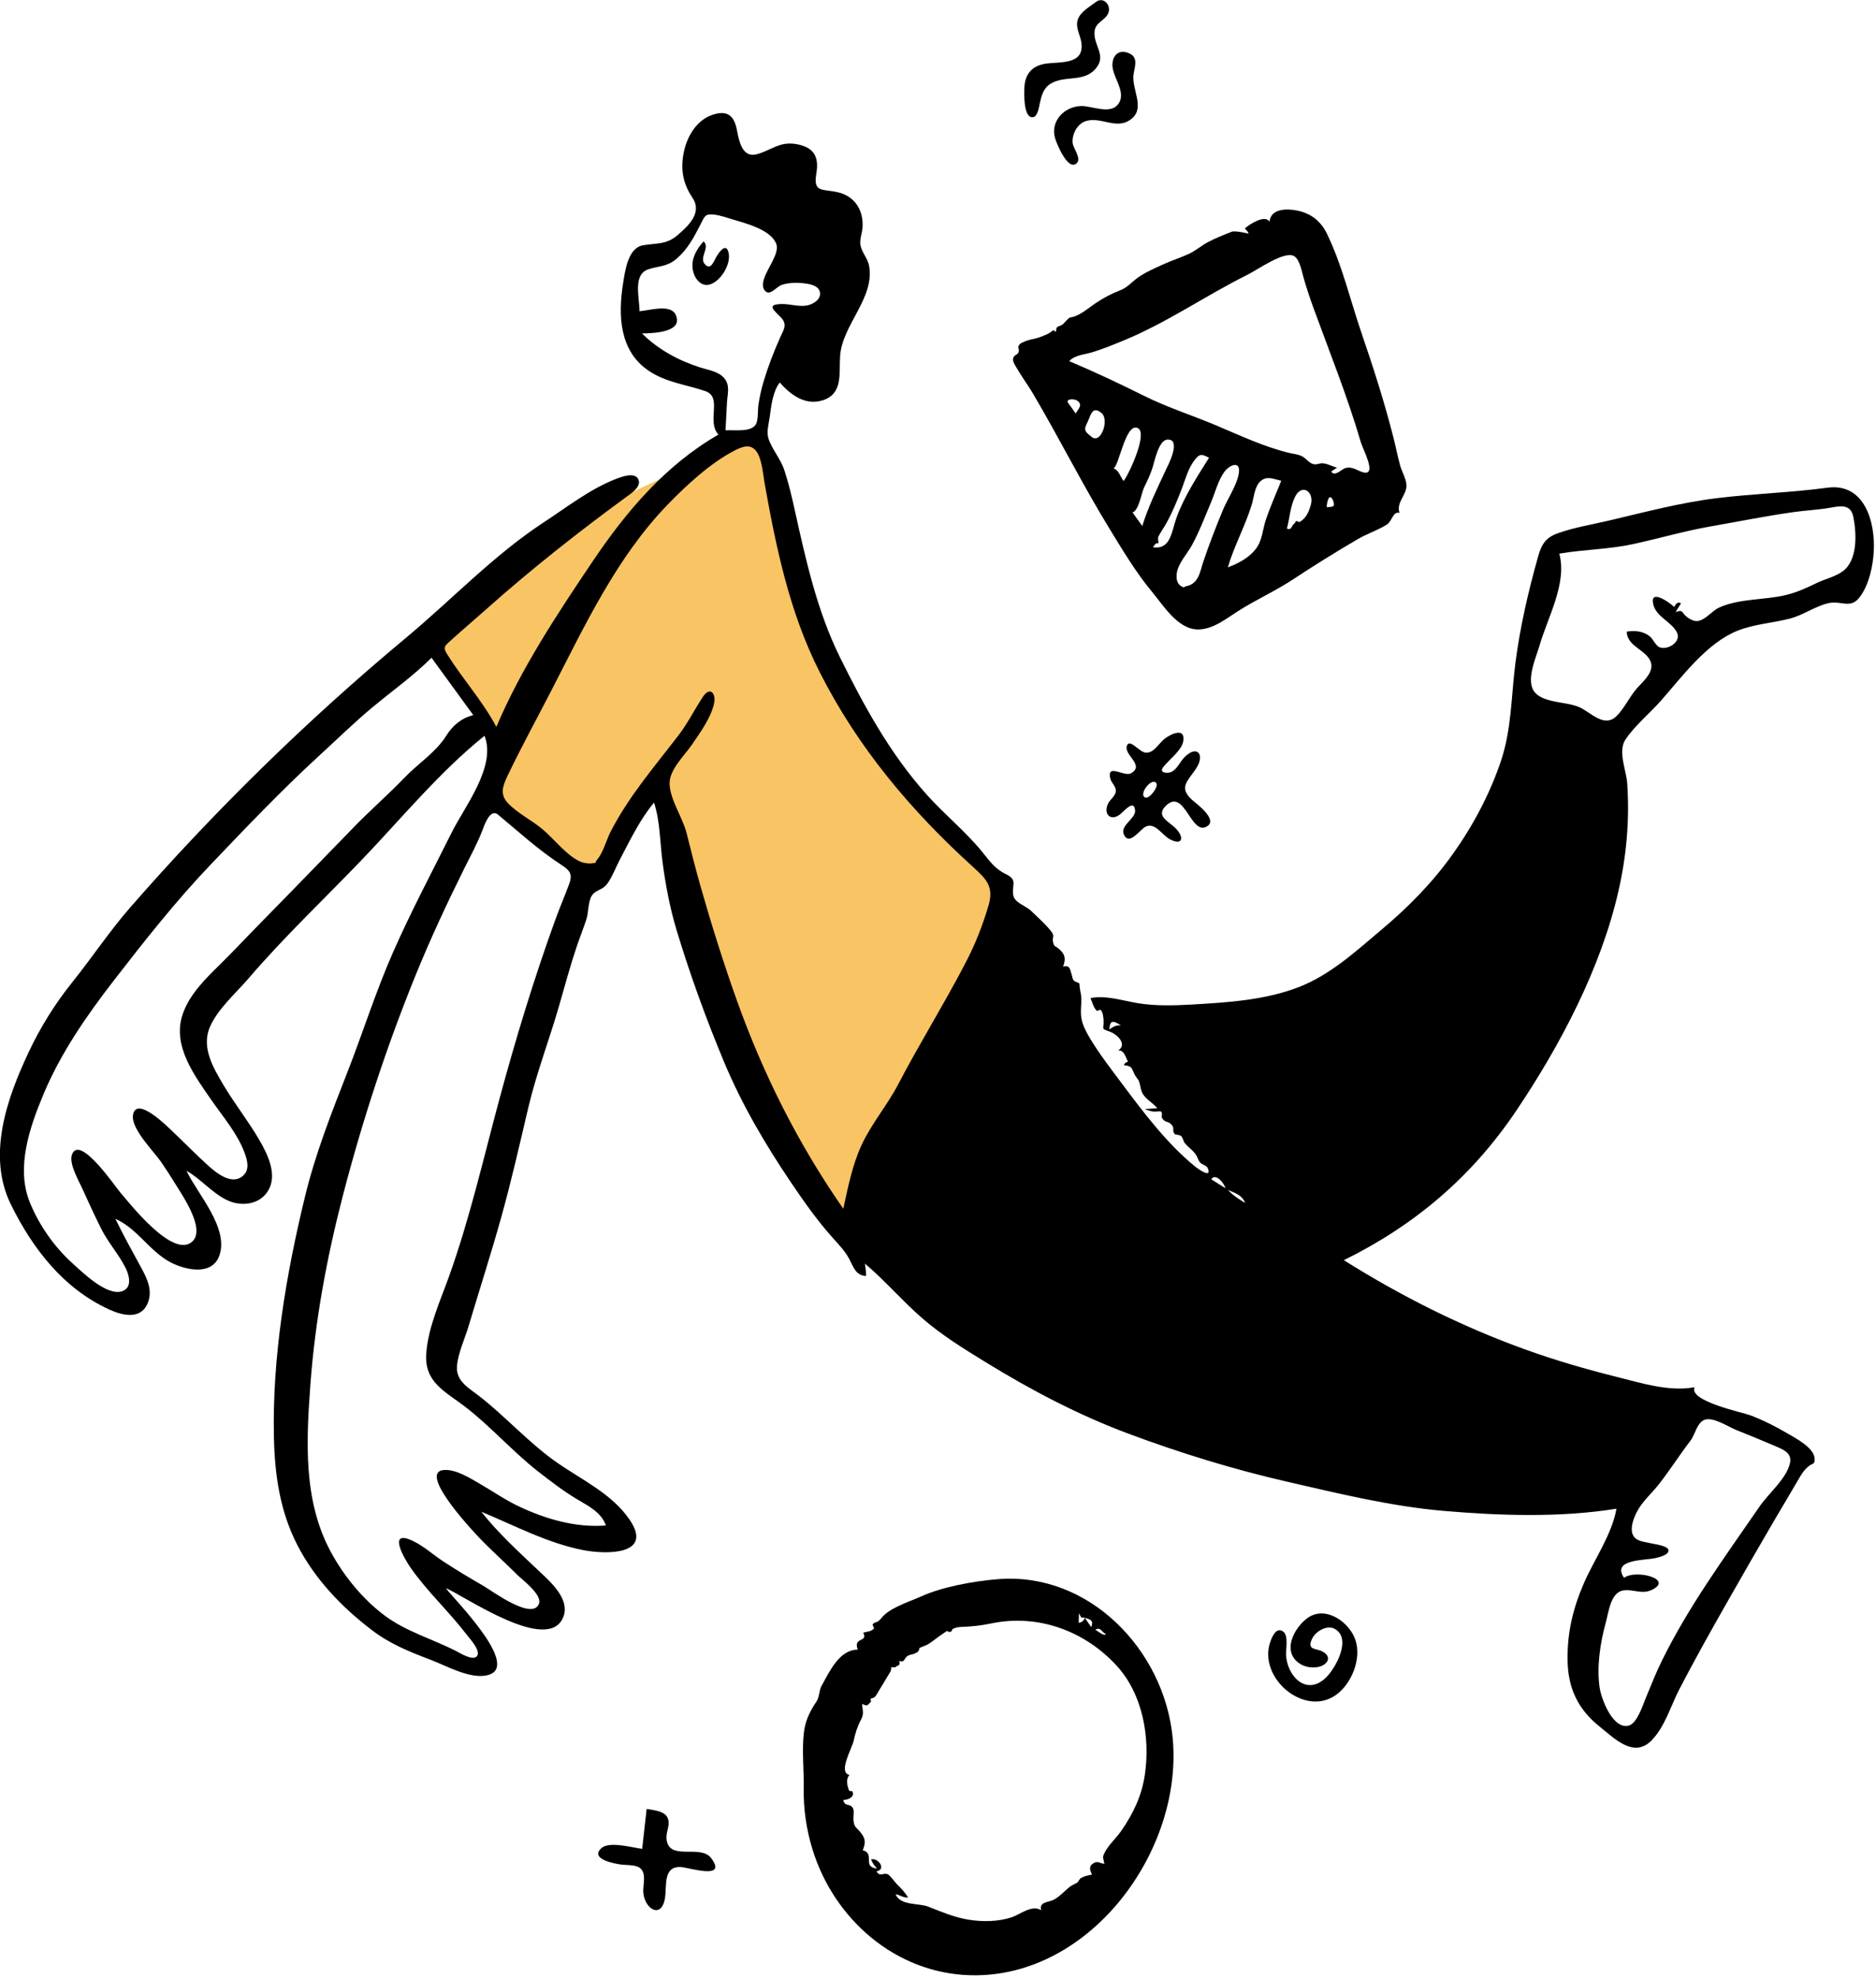 <?xml version="1.0" encoding="UTF-8" standalone="no"?>
<!DOCTYPE svg PUBLIC "-//W3C//DTD SVG 1.1//EN" "http://www.w3.org/Graphics/SVG/1.1/DTD/svg11.dtd">
<svg width="100%" height="100%" viewBox="0 0 700 738" version="1.1" xmlns="http://www.w3.org/2000/svg" xmlns:xlink="http://www.w3.org/1999/xlink" xml:space="preserve" xmlns:serif="http://www.serif.com/" style="fill-rule:evenodd;clip-rule:evenodd;stroke-linejoin:round;stroke-miterlimit:2;">
    <g transform="matrix(1,0,0,1,-2.251,-2.399)">
        <g transform="matrix(1,0,0,1,-12,-13)">
            <g id="Accent" transform="matrix(0.524,-0.835,0.835,0.524,-183.577,638.276)">
                <path d="M525.318,94.758C522.223,102.949 519.13,111.141 516.035,119.332C514.051,124.581 512.069,129.829 510.086,135.078C509.382,136.939 508.991,138.848 507.631,140.14C504.425,143.182 498.671,145.118 494.818,147.258C492.237,148.692 489.655,150.126 487.074,151.56C485.743,152.3 482.792,153.229 481.859,154.457C480.833,155.81 481.318,158.295 481.318,160.166L481.318,206.758C494.651,205.091 507.985,203.425 521.318,201.758C503.554,222.255 485.791,242.751 468.027,263.248C463.649,268.299 458.334,273.161 455.072,279.038C448.13,291.548 441.344,304.148 434.482,316.702C428.094,328.387 421.706,340.073 415.318,351.758L472.787,349.312C487.666,348.679 502.951,349.631 517.287,345.414C529.105,341.938 540.922,338.463 552.74,334.987C554.312,334.524 559.208,334.001 560.322,332.736C561.365,331.551 561.343,327.074 561.638,325.558C567.216,296.888 574.317,265.294 590.597,240.615C602.269,222.924 618.019,207.435 632.443,192.008C638.073,185.987 643.801,180.038 649.231,173.834C650.622,172.245 652.631,170.442 653.551,168.512C654.145,167.265 654.975,164.889 654.606,163.782C654.446,163.302 650.735,161.58 650.203,161.238C646.442,158.821 642.714,156.353 638.978,153.897C628.48,146.995 617.992,140.076 607.434,133.266C599.203,127.956 590.995,122.326 582.313,117.763C573.314,113.033 563.403,109.704 553.968,105.967C544.434,102.19 534.882,98.456 525.318,94.758" style="fill:rgb(249,196,99);"/>
            </g>
        </g>
        <g transform="matrix(1,0,0,1,-12,-13)">
            <g id="Ink" transform="matrix(0.524,-0.835,0.835,0.524,-54.07,532.131)">
                <path id="Fill-3" d="M687.91,478.342C683.332,482.656 674.995,488.446 668.405,485.813C665.095,484.491 662.268,481.588 659.253,479.716C655.711,477.516 652.381,475.315 649.378,472.383C643.387,466.531 638.851,457.982 631.775,453.401C629.397,451.861 624.755,451.531 623.105,449.072C622.366,447.969 622.297,446.296 622.433,445.021C622.729,442.275 624.212,442.437 621.734,440.421L625.583,440.421C625.657,438.934 624.173,438.811 623.067,439.003C623.581,436.646 624.105,427.423 619.809,431.603C616.085,435.226 617.948,441.237 615.311,445.161C613.292,448.166 607.934,445.733 607.211,442.427C606.886,440.942 608.522,438.623 608.717,437.167C609.145,433.938 607.703,431.146 605.609,428.701C601.015,431.762 603.619,438.097 601.001,442.119C598.632,445.758 593.356,444.06 589.749,443.42C585.425,442.652 580.536,443.429 576.399,442.408C570.152,440.866 572.485,433.532 571.867,428.798C571.204,423.727 566.079,416.689 567.619,411.573C569.273,406.08 578.942,404.893 583.564,403.56C594.127,400.513 609.194,399.927 617.047,391.397C623.293,398.363 628.317,406.339 634.868,413.045C641.944,420.288 649.502,426.975 656.295,434.51C663.365,442.352 670.663,450.043 677.476,458.112C680.449,461.632 683.059,465.425 686.134,468.861C688.868,471.915 691.75,474.725 687.91,478.342M373.947,342.869C377.193,341.143 377.606,342.225 377.605,345.78C376.671,344.073 375.744,343.616 373.947,342.869M346.427,411.975L346.427,405.709C349.556,405.627 347.632,410.987 346.427,411.975M345.662,421.307C345.662,418.532 345.587,415.89 346.387,413.191C346.807,416.132 347.609,418.678 345.662,421.307M359.116,611.929C361.99,612.198 366.419,610.218 368.836,612.473C371.319,614.79 371.12,621.534 371.708,624.664C372.68,629.837 373.541,635.027 374.36,640.225C374.897,643.633 375.561,647.094 371.708,648.398C366.014,650.324 357.878,647.575 351.943,647.325C340.219,646.832 328.5,646.146 316.766,645.908C305.393,645.678 293.994,645.86 282.673,647.043C277.559,647.577 272.558,648.521 267.496,649.375C264.828,649.826 257.679,651.711 255.269,649.462C250.735,645.228 258.273,635.343 261.515,632.551C267.532,627.37 276.089,623.634 283.634,621.384C287.666,620.181 294.388,616.804 297.564,620.581C300.001,623.478 299.904,627.345 303.396,629.54C311.487,634.626 306.753,620.037 301.697,618.241C305.092,610.295 311.563,621.514 314.247,624.209C315.202,625.168 318.308,628.33 319.657,626.74C320.667,625.55 318.65,621.286 318.276,620.126C317.708,618.364 316.271,615.684 316.684,613.773C317.432,610.315 322.282,609.373 325.187,609.085C329.692,608.639 334.111,610.067 338.565,610.544C345.395,611.276 352.278,611.287 359.116,611.929M313.884,286.218C304.991,286.926 296.042,285.566 287.17,286.679C278.776,287.733 270.866,290.815 262.953,293.646C274.717,266.055 289.937,240.938 308.488,217.409C317.726,205.69 327.662,194.052 337.644,182.961C342.289,177.801 347.093,172.812 351.889,167.797C356.167,163.323 359.232,155.725 364.366,152.384C368.748,149.532 376.406,151.566 381.262,151.743C386.751,151.943 393.431,152.442 398.784,150.615C402.663,149.291 403.73,145.758 398.874,145.641C393.147,145.502 387.514,146.099 381.712,145.562C366.679,144.173 352.188,141.89 337.033,143.185C333.561,143.481 328.991,144.96 325.584,144.516C323.134,144.195 324.745,145.427 323.042,143.461C322.39,142.709 321.604,140.941 321.411,139.942C320.326,134.331 323.407,126.313 324.144,120.664C324.826,115.436 324.222,109.69 325.498,104.599C326.66,99.966 330.202,99.348 334.564,98.853C346.497,97.498 358.675,96.777 370.662,95.756C398.018,93.426 426.243,89.911 453.413,95.669C463.224,97.748 475.187,100.963 483.951,106.111C486.692,107.72 489.457,109.615 488.46,112.949C487.426,116.41 482.356,120.066 479.845,122.346C461.286,139.194 443.361,156.379 430.324,177.997C413.698,205.564 404.157,235.337 398.559,266.926C397.355,273.722 396.237,277.279 389.245,279.235C381.739,281.336 374.494,282.701 366.711,283.34C349.117,284.785 331.469,284.815 313.884,286.218M319.843,103.658C318.495,113.693 316.67,123.706 316.49,133.82C316.422,137.64 316.06,139.554 311.998,140.406C307.209,141.41 302.34,142.158 297.529,143.2C274.31,148.232 251.53,154.412 228.814,161.368C206.737,168.13 185.023,175.737 162.45,180.746C152.74,182.901 141.378,184.353 132.534,189.124C123.02,194.258 124.272,202.675 123.418,211.92C122.277,224.272 118.614,236.232 117.326,248.579C116.71,254.479 116.149,260.414 116.242,266.351C116.321,271.412 117.046,277.008 113.644,281.267C106.819,272.143 103.584,260.667 102.239,249.484C101.585,244.048 101.844,238.568 101.657,233.107C101.506,228.71 101.604,221.716 98.74,218.044C92.514,210.064 84.417,242.044 83.647,245.459C82.352,251.207 81.284,257.003 79.994,262.752C79.422,265.3 78.688,274.563 75.274,275.486C68.199,277.4 69.752,257.519 69.64,254.492C69.416,248.382 69.264,242.265 69.407,236.15C69.511,231.736 70.365,226.946 69.858,222.53C68.613,211.687 62.516,223.111 60.802,227.147C56.471,237.336 54.512,248.242 50.628,258.594C49.982,260.316 48.464,266.113 46.059,266.221C43.383,266.34 43.404,260.353 43.251,258.604C42.363,248.465 39.364,238.397 40.269,228.153C41.183,217.809 44.809,207.175 49.94,198.178C60.788,179.156 80.378,168.234 99.142,158.285C120.616,146.901 143.287,137.907 166.442,130.58C194.29,121.768 222.884,114.638 251.65,109.564C266.285,106.983 281.146,105.137 295.931,103.657C301.127,103.137 306.325,102.833 311.454,101.844C313.39,101.47 320.375,99.693 319.843,103.658M334.802,71.183C327.465,71.241 319.97,67.684 312.822,66.214C304.312,64.462 296.001,61.927 287.506,60.098C270.871,56.517 254.227,53.025 237.607,49.365C230.392,47.776 223.142,46.393 215.955,44.686C208.266,42.86 199.959,40.824 192.089,42.791C180.16,45.773 175.121,58.824 170.741,69.009C167.647,76.203 165.223,84.222 160.398,90.482C158.68,92.714 156.238,95.376 153.123,94.653C147.336,93.311 148.255,85.653 148.992,81.42C150.06,75.277 151.573,69.206 152.784,63.091C153.272,60.623 157.054,44.47 150.302,46.971C145.293,48.826 142.643,61.044 140.747,65.408C139.338,68.651 137.845,71.873 136.264,75.036C134.154,79.255 128.134,93.352 121.469,91.534C111.931,88.932 121.08,63.857 122.705,58.572C123.597,55.671 133.292,33.67 125.109,35.468C121.624,36.235 118.229,42.708 116.452,45.391C113.301,50.15 110.16,54.943 107.194,59.819C104.143,64.834 102.585,70.542 99.559,75.484C97.967,78.085 94.718,81.551 91.546,79.143C86.601,75.392 89.532,62.344 90.398,57.41C92.009,48.237 96.011,38.833 101.502,31.334C109.753,20.066 125.322,16.425 138.414,14.236C155.313,11.41 172.447,12.183 189.417,13.855C208.502,15.736 227.296,17.75 246.108,21.596C265.067,25.472 284.036,29.317 302.703,34.443C311.497,36.858 320.417,38.999 329.086,41.834C338.302,44.847 347.296,48.597 356.769,50.768C353.437,59.083 350.104,67.398 346.772,75.714C343.583,72.559 339.23,71.147 334.802,71.183M498.125,94.096C501.047,92.498 504.275,91.744 505.341,88.212C506.284,85.091 504.673,81.555 503.903,78.559C501.749,70.171 501.182,61.482 503.088,52.995C504.91,55.776 511.73,66.473 515.878,59.997C518.38,56.091 511.676,50.472 509.719,47.726C514.013,45.076 520.146,37.964 525.094,42.253C528.292,45.026 529.646,47.696 533.955,49.044C539.186,50.681 544.111,50.306 549.453,49.854C553.193,49.538 554.094,49.039 555.555,51.919C556.702,54.183 557.295,56.985 557.965,59.416C559.285,64.209 562.342,73.653 558.722,78.143C555.551,82.076 543.245,78.704 541.536,83.781C540.604,86.55 545.052,86.649 546.752,88.019C548.857,89.715 550.598,92.414 551.742,94.825C552.589,96.608 553.877,99.554 552.435,101.377C550.443,103.899 546.751,101.986 545.145,100.153C543.013,97.718 542.321,94.389 540.542,91.737C537.277,86.871 537.082,90.742 536.193,94.236C535.27,97.866 533.086,97.616 529.741,98.082C523.872,98.901 517.941,100.056 512.228,101.629C509.3,102.435 506.462,103.462 503.673,104.662C501.876,105.434 498.761,107.773 496.811,107.795C493.198,107.836 490.693,101.793 488.828,99.272C491.925,97.543 495.013,95.798 498.125,94.096M692.154,464.119C683.13,453.287 675.315,441.519 666.412,430.592C657.631,419.815 647.472,410.392 637.617,400.631C632.966,396.024 628.51,390.97 623.376,386.888C619.546,383.842 616.599,383.795 611.992,385.144C598.902,388.978 585.573,393.593 573.185,399.314C561.65,404.642 551.143,411.483 538.633,414.454C525.864,417.487 512.587,418.461 499.5,417.709C486.076,416.938 473.415,414.145 460.649,410.04C448.559,406.152 435.953,402.757 425.613,395.051C414.773,386.973 406.398,375.354 398.638,364.426C394.709,358.894 390.809,353.084 388.162,346.814C385.865,341.373 384.364,334.951 380.242,330.516C379.231,331.949 377.973,333.178 377.459,334.861C377.225,335.626 378.603,335.602 378.462,336.21C378.195,337.355 376.671,338.523 375.785,339.146C372.602,341.386 372.583,339.603 373.418,343.792C373.904,346.234 372.984,351.743 369.002,349.943C370.468,351.698 368.139,353.913 367.378,355.359C366.855,354.758 366.204,354.549 365.426,354.73C366.882,357.63 366.022,357.707 364.611,360.01C364.353,360.431 363.44,362.634 363.571,362.448C362.129,364.502 360.463,365.019 359.622,367.577C358.931,369.678 359.108,371.988 358.338,374.086C357.407,372.799 356.476,371.512 355.545,370.226C355.735,371.238 356.115,372.736 356.557,373.654C356.835,374.228 358.027,375.568 358.011,375.881C357.946,377.051 356.486,376.77 356.07,377.779C355.289,379.672 356.418,379.951 355.992,381.798C355.504,383.918 354.194,383.07 353.571,384.877C353.453,385.22 354.373,386.57 354.227,387.31C354.022,388.356 353.074,388.941 352.739,389.871C351.887,392.237 352.197,393.969 351.014,396.238C350.556,397.118 349.889,397.704 349.566,398.704C349.283,399.584 349.892,401.457 349.346,402.245C346.708,406.044 347.079,399.5 347.279,397.877C348.958,384.25 354.345,370.186 359.275,357.449C361.725,351.121 364.11,344.595 367.181,338.534C368.417,336.093 369.844,333.574 371.887,331.707C374.471,329.345 378.137,328.4 380.477,325.762C380.108,326.178 383.014,323.428 382.549,324.332C382.965,323.524 382.239,322.43 382.497,321.648C382.818,320.677 383.425,320.473 384.101,319.623C385.316,318.097 386.759,317.337 384.851,315.393C387.683,314.767 389.037,313.848 389.603,310.815C390.016,308.596 389.182,308.741 390.638,307.262C392.099,305.776 392.839,306.936 393.76,304.363C394.861,301.284 395.592,297.097 396.252,293.875C396.828,291.062 395.43,286.925 397.801,284.939C400.804,282.424 403.491,283.489 402.953,278.431C402.428,273.5 403.96,270.513 405.5,265.847C408.573,256.532 409.761,246.697 412.455,237.271C418.206,217.155 428.365,199.018 439.289,181.311C449.383,164.949 463.495,151.009 477.122,137.584C480.853,133.907 484.543,130.177 487.893,126.146C490.779,122.675 492.097,117.949 494.871,114.654C496.556,112.653 499.693,111.797 502.046,110.736C505.97,108.966 510.646,106.657 515.075,107.015C513.315,112.948 512.741,119.881 517.935,124.33C524.236,129.727 529.947,124.12 535.723,121.043C546.251,115.434 561.308,120.583 570.488,112.176C572.675,110.174 573.285,106.975 575.557,105.105C577.225,103.734 579.598,103.386 581.476,102.364C587.181,99.259 589.95,93.575 587.729,87.296C585.699,81.556 582.544,79.565 589.566,76.656C595.266,74.296 597.433,70.74 594.853,64.409C592.393,58.373 587.887,57.678 583.623,53.728C579.493,49.902 584.237,45.449 587.331,42.577C591.321,38.872 592.084,35.533 587.458,31.68C582.614,27.646 575.699,27.787 570.052,29.782C563.666,32.037 559.459,35.786 556.757,41.861C554.005,48.046 547.184,46.32 541.66,44.596C536.377,42.948 535.002,39.392 531.533,35.563C527.675,31.304 519.812,34.946 515.262,36.892C504.054,41.682 492.916,49.242 492.471,62.633C492.206,70.618 495.583,77.405 497.339,84.9C498.945,91.754 487.934,91.214 486.027,97.844C465.686,87.076 443.033,83.781 420.295,83.048C396.128,82.268 371.613,81.643 347.652,85.455C353.214,75.765 356.151,65.139 360.99,55.184C362.383,52.318 362.983,52.563 366.057,53.429C371.962,55.092 377.823,56.953 383.716,58.666C405.244,64.924 426.349,72.464 447.165,80.722C449.188,81.525 453.705,83.754 455.478,81.33C457.524,78.535 452.791,75.089 450.875,73.683C442.493,67.534 432.106,63.802 422.719,59.488C402.196,50.059 379.47,45.583 358.056,38.58C311.827,23.459 264.001,11.975 215.959,4.39C204.235,2.539 192.386,2.268 180.611,0.894C170.181,-0.323 159.732,-0.295 149.303,0.962C130.041,3.285 107.71,8.297 96.831,25.929C87.01,41.849 80.454,59.748 82.96,78.632C83.713,84.304 86.115,91.021 93.114,89.559C97.969,88.545 100.547,84.42 102.801,80.394C106.207,74.312 109.571,68.23 113.262,62.311C114.631,71.186 109.656,79.913 110.438,88.954C110.97,95.089 114.36,104.782 122.325,103.045C133.242,100.665 137.735,83.61 142.984,75.428C143.25,81.73 141.041,87.941 141.717,94.257C142.384,100.496 147.259,106.386 154.106,105.531C160.564,104.725 164.761,97.806 167.504,92.597C171.321,85.348 174.063,77.576 177.791,70.279C181.285,63.439 185.424,55.296 193.766,54.011C201.211,52.863 209.743,55.52 217.097,56.616C237.496,59.656 257.484,64.832 277.66,69.014C299.293,73.497 321.437,76.22 342.403,83.454C335.031,93.488 315.739,91.32 304.757,92.397C288.161,94.025 271.352,95.25 254.85,97.652C238.552,100.024 222.595,104.235 206.424,107.292C190.338,110.333 174.28,113.379 158.715,118.565C129.816,128.194 100.435,140.38 74.973,157.181C63.126,164.999 52.602,173.934 45.284,186.274C37.919,198.691 34.38,212.732 33.03,227.015C32.19,235.909 33.617,243.606 35.34,252.262C36.588,258.529 36.992,269.022 42.017,273.611C51.608,282.37 59.571,246.842 61.342,242.551C62.617,249.583 60.532,289.199 75.921,285.977C82.789,284.54 84.347,275.113 85.486,269.435C87.564,259.084 89.425,248.525 92.979,238.556C95.26,251.988 96.211,265.982 101.125,278.811C104.389,287.331 113.702,302.449 120.195,287.863C125.065,276.924 123.394,264.369 123.978,252.755C124.625,239.885 128.32,227.471 129.628,214.727C130.135,209.79 129.676,204.226 134.637,201.532C138.896,199.22 145.124,198.467 149.774,197.176C163.547,193.352 177.41,189.837 191.118,185.78C204.832,181.72 218.356,176.977 231.887,172.348C244.828,167.921 258.041,165.404 271.139,161.613C278.586,159.457 285.943,157.202 293.494,155.402C297.008,154.565 300.565,153.913 304.071,153.046C306.67,152.404 310.094,149.981 312.766,150.024C315.516,150.069 316.55,152.397 319.703,152.58C323.098,152.776 326.55,152.027 329.926,151.768C338.151,151.137 346.894,150.117 355.1,151.257C350.168,157.107 343.507,161.151 337.669,165.997C330.936,171.586 324.42,177.621 318.669,184.221C307.097,197.501 296.16,211.538 285.999,225.925C275.976,240.118 267.906,255.649 260.89,271.517C257.394,279.424 254,287.504 251.585,295.815C250.593,299.229 249.783,302.656 247.992,305.761C246.349,308.609 244.034,311.064 245.976,314.503C247.313,313.666 248.514,312.626 249.723,311.621C248.326,321.462 245.311,330.982 243.761,340.793C242.233,350.459 242.295,360.4 242.394,370.162C242.602,390.606 244.122,410.587 248.269,430.64C252.463,450.917 257.851,471.04 264.645,490.601C271.185,509.435 277.748,529.186 286.877,546.937C296.627,565.897 308.226,585.831 322.339,601.88C313.12,605.656 301.388,604.95 291.626,606.471C281.422,608.061 272.595,611.062 263.899,616.708C255.101,622.422 250.325,629.778 249.109,640.196C248.245,647.611 245.678,657.877 255.406,659.825C262.403,661.226 270.225,658.925 277.236,658.356C289.5,657.362 301.782,656.741 314.073,656.205C326.332,655.67 338.594,655.199 350.857,654.819C356.625,654.64 362.396,654.55 368.162,654.343C370.746,654.251 372.313,654.211 374.63,654.958C376.462,655.549 376.328,656.776 378.368,655.259C381.658,652.812 380.981,645.097 380.889,641.705C380.749,636.47 380.253,631.175 379.232,626.039C378.626,622.987 371.27,603.314 376.99,602.486C370.345,595.184 367.691,584.757 364.706,575.605C360.966,564.139 357.683,552.705 355.106,540.912C349.601,515.721 347.168,490.255 347.168,464.48C372.686,480.209 399.685,488.729 429.741,489.679C459.623,490.624 492.452,488.17 520.827,478.229C533.967,473.625 545.737,467.579 557.003,459.434C561.041,456.515 565.367,449.903 570.667,450.016C576.992,450.152 584.075,452.546 590.356,453.57C602.368,455.528 618.046,456.633 628.216,464.063C633.74,468.099 637.699,473.748 642.629,478.398C646.379,481.936 651.338,483.857 655.06,487.395C659.076,491.212 657.481,496.199 664.14,496.508C669.832,496.771 676.073,494.481 680.982,491.793C690.776,486.43 701.206,474.983 692.154,464.119"/>
                <path id="Fill-5" d="M598.018,209.031C612.351,219.212 628.791,226.167 643.769,235.336C647.518,237.631 659.198,242.396 659.085,246.653C659.019,249.142 655.509,252.263 653.972,253.988C651.339,256.943 648.862,259.929 646.432,263.055C635.31,277.37 624.836,291.82 612.782,305.416C610.967,307.461 605.5,317.226 603.735,312.376C602.935,310.177 603.594,307.706 601.509,305.656C600.436,304.6 596.289,304.018 597.497,301.753C598.302,302.115 599.108,302.478 599.914,302.839C599.288,301.029 599.334,299.046 598.396,297.335C597.813,296.272 596.674,295.769 596.279,294.572C595.733,292.918 596.659,290.996 596.504,289.291C596.351,287.591 595.47,285.984 594.944,284.38C591.825,274.872 590.706,265.287 589.109,255.477C587.529,245.77 585.068,236.367 584.102,226.552C583.081,216.185 581.83,205.839 580.161,195.555C583.14,195.973 585.43,199.21 587.537,201.04C590.849,203.916 594.445,206.493 598.018,209.031M586.782,309.398C586.098,308.861 585.563,308.201 585.177,307.419C592.202,303.939 587.963,309.876 586.782,309.398M582.51,301.976C579.448,302.82 577.248,302.991 574.887,301.731C574.663,301.612 574.921,300.691 574.517,300.502C574.164,300.338 573.625,300.541 573.323,300.387C572.295,299.864 570.495,301.01 570.32,299.008C574.228,297.812 578.071,295.605 582.197,295.233C587.931,294.717 587.666,300.554 582.51,301.976M569.094,290.436C564.916,291.413 561.474,293.695 557.035,293.099C552.868,292.541 549.247,290.38 545.96,287.89C554.183,285.562 562.806,285.142 571.022,282.89C573.697,282.157 577.212,280.224 580.095,281.003C583.298,281.869 583.5,284.869 584.46,287.599C579.334,288.521 574.169,289.25 569.094,290.436M542.963,278.852C538.949,279.811 534.846,281.908 531.49,278.289C530.948,277.705 530.474,278.288 530.538,276.489C530.605,274.592 532.327,273.37 533.808,272.702C537.29,271.132 542.171,272.147 545.869,271.916C551.768,271.549 557.772,270.323 563.607,269.379C567.647,268.726 571.82,267.276 575.949,267.562C579.137,267.783 582.983,270.5 578.337,272.482C574.106,274.288 567.762,274.011 563.178,274.793C556.402,275.949 549.65,277.254 542.963,278.852M539.042,259.968C539.302,260.233 539.562,260.498 539.822,260.763C539.779,260.753 541.361,259.472 541.78,259.435C543.815,259.258 545.862,259.398 547.9,259.283C552.596,259.018 557.329,258.2 561.941,257.299C565.698,256.565 569.525,255.3 573.392,255.617C576.74,255.891 577.092,256.577 577.311,259.808C568.765,259.808 559.962,259.628 551.563,261.437C546.095,262.614 540.069,266.12 537.33,259.8C537.901,259.856 538.471,259.912 539.042,259.968M544.385,246.289C546.504,247.903 552.281,245.219 554.821,244.951C557.579,244.659 560.174,244.356 562.847,243.669C565.217,243.059 573.058,240.013 574.876,242.926C577.663,247.389 566.378,248.208 564.589,248.429C557.086,249.356 549.301,250.178 542,252.146C542.795,250.194 543.59,248.242 544.385,246.289M554.677,231.13C555.225,233.193 572.193,225.591 572.502,231.116C572.74,235.355 555.714,237.467 552.653,237.095C553.37,235.143 555.277,233.395 554.677,231.13M560.374,218.163C560.735,214.002 561.293,214.026 564.63,213.634C567.175,213.335 570.673,211.843 570.011,216.379C569.444,220.263 560.011,222.362 560.374,218.163M566.439,203.846C567.242,201.612 569.049,204.619 569.087,205.755C569.188,208.778 566.896,208.124 564.69,208.124C565.304,206.712 565.888,205.284 566.439,203.846M594.366,187.077C593.916,186.535 591.39,186.328 590.671,186.065C588.903,185.417 589.154,184.036 586.892,185.398C586.779,185.284 586.994,184.26 586.871,184.213C586.809,184.189 585.224,183.591 584.709,183.261C583.466,182.465 582.346,181.686 581.204,180.687C579.99,179.626 578.774,178.086 577.387,177.241C576.802,176.885 576.324,176.38 575.619,176.271C573.79,175.989 574.314,177.263 572.715,177.516C571.73,177.672 571.013,176.522 569.725,177.018C568.612,177.446 567.966,179.007 567.47,179.936C565.667,183.317 564.276,186.956 562.511,190.373C553.485,207.846 543.226,224.656 534.483,242.292C530.272,250.788 525.878,259.343 522.914,268.372C520.777,274.884 515.951,284.397 520.103,290.904C523.122,295.635 529.167,297.678 533.99,299.964C541.247,303.404 547.937,307.9 555.274,311.235C564.023,315.212 572.519,319.372 581.047,323.813C584.684,325.707 587.966,328.435 591.591,330.229C593.808,331.326 597.232,329.454 597.954,331.969C600.733,328.603 605.231,330.847 608.446,328.477C610.337,327.083 611.719,324.337 613.296,322.62C615.662,320.046 618.23,317.658 620.644,315.129C630.225,305.084 639.072,294.622 647.789,283.833C656.115,273.53 665.842,263.796 672.875,252.518C675.668,248.041 676.174,243.346 674.331,238.4C672.985,234.792 669.743,229.344 665.112,231.733C666.868,228.817 660.094,225.703 658.039,225.133C658.008,225.125 657.603,227.365 657.03,227.309C657.234,227.329 655.308,222.346 654.462,221.707C651.95,219.806 648.894,217.588 646.153,216.023C643.639,214.588 640.986,213.877 638.551,212.271C635.599,210.325 632.889,208.017 629.926,206.084C627.065,204.218 623.876,202.012 620.714,200.729C617.972,199.616 615.51,199.398 613.043,197.574C609.991,195.317 607.329,193.786 603.809,192.231C600.764,190.886 596.544,189.711 594.366,187.077"/>
                <path id="Fill-7" d="M178.709,457.32C179.269,456.005 179.827,454.69 180.387,453.376C181.079,455.668 181.273,456.808 178.709,457.32M179.454,463.394C178.241,463.611 178.719,459.806 178.719,459.143C180.814,460.329 179.079,461.751 179.454,463.394M177.563,452.417C178.597,451.806 179.631,451.196 180.665,450.585C179.225,453.253 179.79,451.586 180.384,453.368C179.298,453.68 178.242,453.316 177.563,452.417M171.435,473.269C167.559,487.332 155.248,498.423 142.245,504.168C134.773,507.468 127.427,508.294 119.358,507.926C116.246,507.784 112.584,506.773 109.589,506.961C107.283,507.106 107.387,507.206 105.477,509.158C104.632,507.602 105.244,506.51 103.549,505.604C101.434,504.474 100.556,505.79 99.507,507.355C98.134,505.932 97.572,505.189 95.793,504.344C95.849,504.371 94.09,504.304 94.162,504.326C93.844,504.228 91.931,502.998 91.332,502.774C88.874,501.852 86.032,501.473 83.764,500.15C81.78,498.995 80.146,495.752 77.876,498.244C77.874,494.08 72.265,492.353 69.636,490.172C65.528,486.764 62.262,481.718 60.214,476.837C58.03,471.632 57.301,466.642 56.279,461.278C55.565,457.53 50.889,452.112 53.697,448.33C54.366,449.916 54.052,451.54 55.163,452.978C56.163,451.051 56.713,448.895 57.165,446.786C57.387,445.753 58.673,442.721 58.527,441.821C58.23,439.979 55.95,439.879 57.214,437.621C59.836,440.474 61.952,435.464 59.971,433.467C58.993,434.57 58.634,435.823 58.183,437.189C55.605,431.985 62.74,433.661 61.179,428.963C63.783,428.462 65.28,427.806 66.27,425.233C67.371,422.37 66.561,421.746 69.061,419.854C69.921,419.204 72.353,418.269 72.798,417.199C73.659,415.132 71.468,414.519 73.387,412.582C74.035,413.719 76.561,415.97 77.944,413.828C78.221,413.401 77.058,413.098 77.904,412.114C79.157,410.658 80.559,409.23 82.678,409.536C81,405.341 91.722,405.009 94.468,404.019C97.22,403.028 99.555,402.377 102.473,402.147C105.388,401.917 105.533,401.063 108.001,399.308C108.21,401.819 108.814,401.267 110.599,401.71C111.028,400.974 111.468,400.891 111.918,401.462C112.366,401.888 112.914,402.088 113.56,402.064C114.54,402.115 115.652,401.987 116.679,402.008C119.09,402.055 121.577,401.854 123.942,401.905C124.552,401.803 125.122,401.591 125.656,401.268C125.879,401.688 126.103,402.109 126.325,402.53C127.578,402.687 127.675,404.257 129.216,402.54C129.672,404.723 130.982,403.587 132.366,404.179C133.628,404.72 133.829,405.584 134.994,406.187C135.76,406.808 136.581,406.89 137.459,406.435C138.294,407.054 139.142,407.655 140.002,408.238C141.587,409.133 143.455,409.681 145.125,410.388C146.236,410.846 147.34,411.323 148.435,411.817C148.468,413.139 149.061,413.606 150.213,413.217C151.254,414.088 151.547,414.054 152.557,415.537C154.845,418.898 156.875,421.509 159.765,424.513C172.326,437.573 176.185,456.037 171.435,473.269M175.29,417.735C169.619,410.141 161.592,401.445 154.379,396.649C150.723,394.217 145.591,389.852 141.12,388.566C140.06,388.261 138.963,388.241 137.921,387.921C137.116,387.674 136.678,386.848 135.76,386.699C135.118,386.595 135.047,388.032 134.365,387.9C132.939,387.622 132.035,386.207 131.028,385.322C128.865,389.049 127.691,382.781 124.515,386.995C120.735,381.068 111.855,382.364 105.819,382.663C104.029,382.751 103.188,383.388 101.601,383.86C100.124,384.299 99.978,384.186 98.365,384.174C94.348,384.143 90.782,384.648 87.069,386.412C80.831,389.375 75.105,393.992 69.18,397.563C62.558,401.554 56.589,406.634 51.523,412.471C33.209,433.577 28.312,464.384 42.915,488.852C66.11,527.713 125.941,531.866 159.844,505.498C186.037,485.125 196.005,445.469 175.29,417.735"/>
                <path id="Fill-9" d="M462.379,308.377C461.728,309.93 455.649,309.407 455.516,307.576C455.318,304.84 463.51,305.678 462.379,308.377M468.836,307.361C472.281,307.641 477.941,309.981 481.261,308.567C486.328,306.409 481.007,303.097 478.289,302.107C475.523,301.1 471.403,301.635 469.981,298.743C468.911,296.568 471.555,290.496 468.275,291.472C464.833,292.496 465.834,301.194 460.433,298.262C457.857,296.863 458.908,288.341 454.593,292.695C453.412,293.886 453.309,296.073 451.745,296.961C450.149,297.868 448.147,296.923 446.462,297.002C442.001,297.211 440.58,301.384 445.1,303.039C446.773,303.652 453.079,304.4 449.259,307.134C446.852,308.856 441.505,305.242 439.438,308.24C436.597,312.358 444.207,312.451 446.251,313.683C449.715,315.769 446.854,320.642 447.13,324.112C447.553,329.414 450.633,328.306 451.752,323.819C452.701,320.012 451.525,314.532 457.264,316.045C466.61,318.509 452.067,330.374 458.913,333.41C463.278,335.346 463.896,324.881 464.235,323.079C465.49,316.428 469.226,317.98 474.886,318.184C481.498,318.422 483.094,313.531 476.092,312.13C473.858,311.683 470.785,312.248 468.845,310.825C467.697,309.984 466.119,307.141 468.836,307.361"/>
                <path id="Fill-11" d="M224.711,524.656C219.36,522.74 210.408,523.154 209.084,530.065C208.53,532.958 209.609,536.018 211.607,538.12C213.924,540.557 217.614,540.783 217.417,536.539C217.28,533.602 214.485,531.051 219.399,530.459C222.457,530.091 226.98,532.378 227.132,535.756C227.476,543.37 214.296,543.967 209.439,542.65C199.799,540.038 202.418,529.941 209.038,525.333C210.748,524.142 215.655,522.308 215.879,519.835C216.177,516.555 212.121,517.225 210.133,517.657C195.52,520.838 192.335,545.318 207.604,549.933C214.538,552.028 224.303,549.865 228.482,543.585C232.4,537.697 232.453,527.428 224.711,524.656"/>
                <path id="Fill-13" d="M30.957,351.36C26.389,353.559 21.821,355.758 17.254,357.957C15.744,354.726 13.193,345.899 9.363,344.772C3.163,342.947 7.111,352.569 8.181,354.769C9.06,356.576 11.099,359.376 10.604,361.53C9.94,364.432 5.846,365.46 3.703,366.957C-1.6,370.663 -1.558,378.446 6.122,375.148C10.468,373.281 15.849,368.104 19.18,373.982C20.718,376.694 24.362,391.846 28.168,381.937C30.523,375.802 19.188,369.428 24.776,364.238C26.575,362.568 28.681,362.427 30.478,361.467C34.818,359.148 32.371,354.863 30.957,351.36"/>
                <path id="Fill-16" d="M700.644,131.82C697.921,130.824 694.552,128.879 691.525,129.542C688.308,130.246 687.013,133.468 684.674,135.405C678.315,140.672 674.611,132.822 671.117,128.52C667.817,124.458 663.791,123.472 659.135,125.968C657.28,126.963 649.465,131.522 650.828,134.443C651.808,136.545 655.669,134.658 656.986,134.199C659.845,133.204 662.5,132.333 665.424,133.784C670.909,136.504 672.332,143.963 678.968,145.126C685.83,146.329 686.055,139.799 690.952,137.341C694.235,135.694 696.522,138.61 699.689,138.029C702.707,137.476 704.103,133.084 700.644,131.82"/>
                <path id="Fill-19" d="M645.244,158.137C647.671,158.664 649.255,153.957 650.774,152.763C653.294,150.784 657.663,150.385 660.229,152.377C665.24,156.265 663.513,164.659 670.648,166.847C677.025,168.803 680.029,160.404 685.397,158.313C688.518,157.097 691.944,156.301 690.726,151.938C689.885,148.921 687.407,148.146 684.713,149.305C680.083,151.295 678.511,159.402 673.022,159.547C667.343,159.697 666.727,151.51 664.289,147.944C660.572,142.509 652.931,141.196 648.589,146.393C647.278,147.961 640.622,157.136 645.244,158.137"/>
                <path id="Fill-21" d="M532.987,65.326C536.363,67.636 543.091,67.556 546.201,64.691C549.366,61.776 545.141,61.328 542.563,61.417C540.58,61.486 536.868,62.469 537.998,59.044C539.001,56.005 544.514,57.552 544.974,54.216C540.825,53.472 536.255,53.74 533.186,57.001C530.967,59.358 529.827,63.163 532.987,65.326"/>
            </g>
        </g>
    </g>
</svg>
